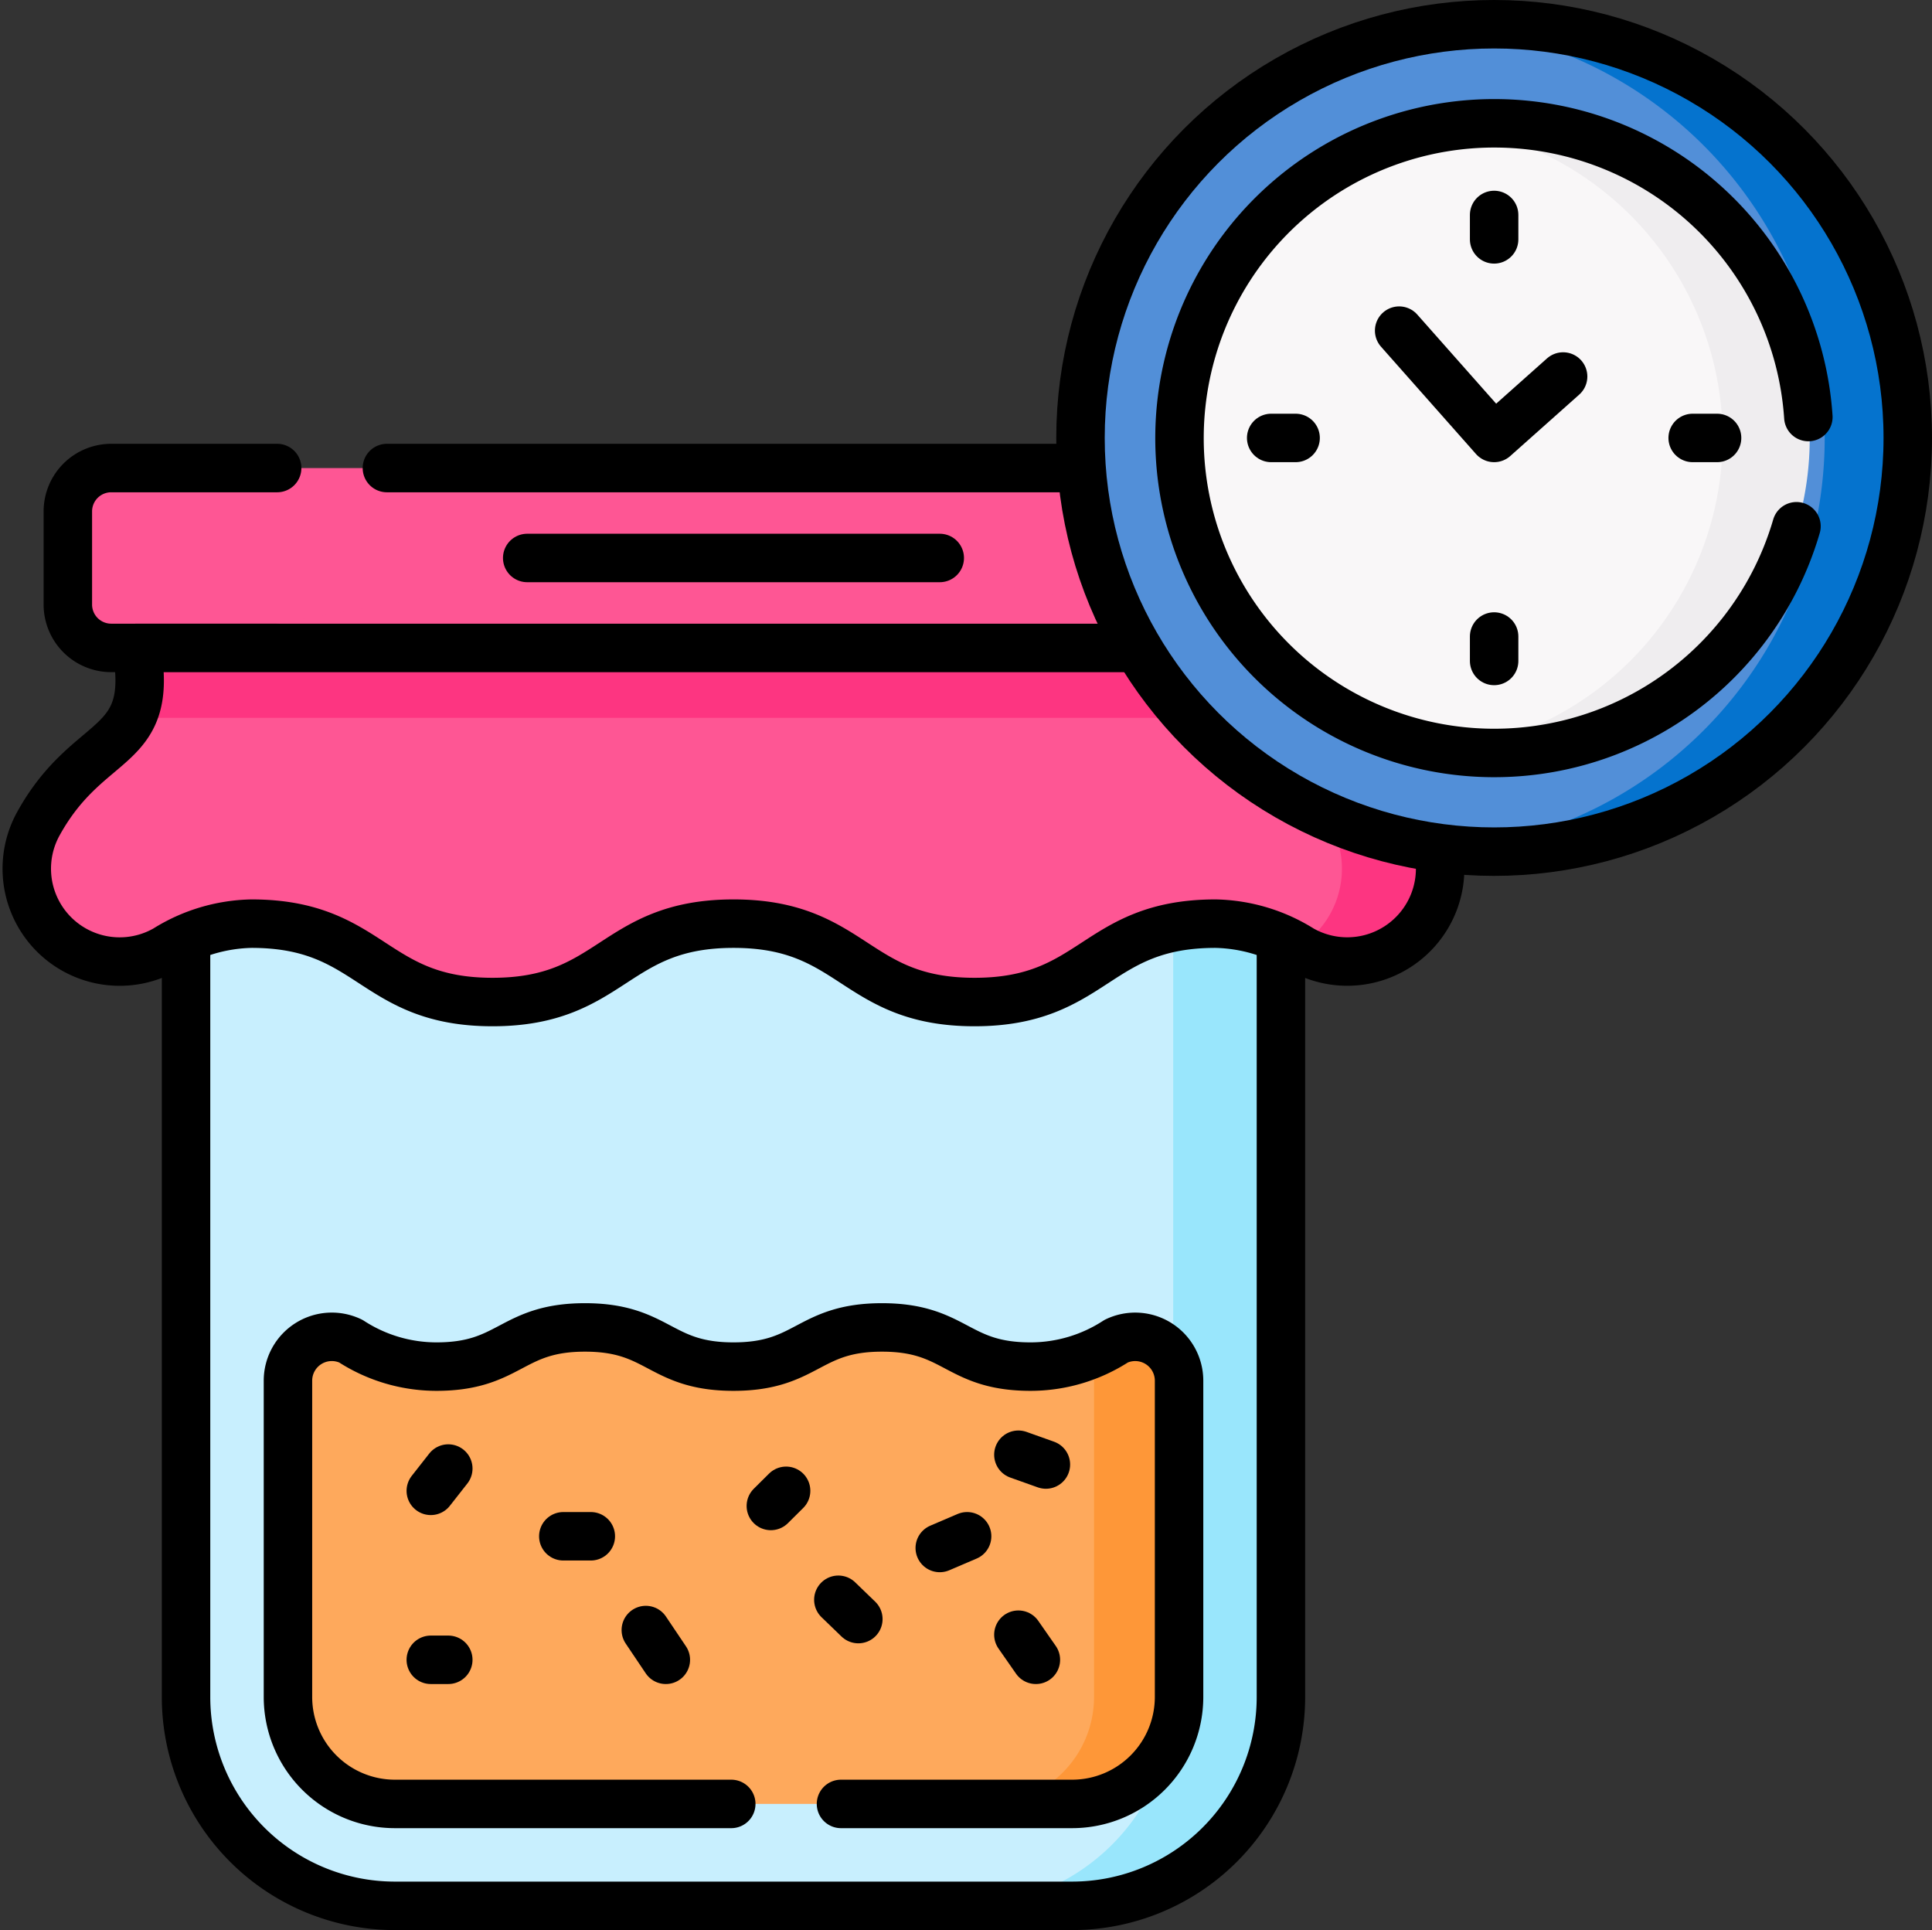 <svg height="79.641" viewBox="0 0 79.734 79.641" width="79.734" xmlns="http://www.w3.org/2000/svg"><rect x="0" y="0" width="79.734" height="79.641" fill="#333333" stroke="none"/><path d="m86.22 224.148h-27.947a8.62 8.62 0 0 1 -8.62-8.62v-43.285h45.186v43.285a8.62 8.62 0 0 1 -8.619 8.62z" fill="#c8effe" transform="translate(-41.975 -145.507)"/><path d="m263.888 172.243v43.285a8.62 8.62 0 0 1 -8.62 8.62h4.446a8.62 8.62 0 0 0 8.62-8.62v-43.285z" fill="#99e6fc" transform="translate(-215.469 -145.507)"/><path d="m86.22 224.148h-27.947a8.62 8.62 0 0 1 -8.62-8.62v-43.285h45.186v43.285a8.62 8.62 0 0 1 -8.619 8.62z" style="fill:none;stroke:#000;stroke-linecap:round;stroke-linejoin:round;stroke-miterlimit:10;stroke-width:2" transform="translate(-41.975 -145.507)"/><path d="m76.568 353.925a1.81 1.81 0 0 1 2.595-1.634 6.489 6.489 0 0 0 3.534 1.05c3.065 0 3.065-1.617 6.129-1.617s3.065 1.617 6.129 1.617 3.065-1.617 6.129-1.617 3.065 1.617 6.13 1.617a6.492 6.492 0 0 0 3.536-1.05 1.81 1.81 0 0 1 2.594 1.634v13.046a4.415 4.415 0 0 1 -4.415 4.415h-27.946a4.415 4.415 0 0 1 -4.415-4.415z" fill="#fea95c" transform="translate(-64.685 -296.95)"/><path d="m266.589 354.366c-.416.2-.79.426-1.23.616a1.79 1.79 0 0 1 .315 1.018v13.046a4.415 4.415 0 0 1 -4.415 4.415h3.51a4.415 4.415 0 0 0 4.415-4.415v-13.046a1.81 1.81 0 0 0 -2.595-1.634z" fill="#fe9738" transform="translate(-220.523 -299.025)"/><path d="m71.579 132.148h-51.364a1.79 1.79 0 0 1 -1.789-1.789v-3.844a1.79 1.79 0 0 1 1.789-1.789h51.364a1.79 1.79 0 0 1 1.789 1.789v3.844a1.789 1.789 0 0 1 -1.789 1.789z" fill="#fe5694" transform="translate(-15.626 -105.412)"/><path d="m27.064 124.726h-6.849a1.79 1.79 0 0 0 -1.789 1.789v3.844a1.79 1.79 0 0 0 1.789 1.789h51.364a1.79 1.79 0 0 0 1.789-1.789v-3.844a1.789 1.789 0 0 0 -1.789-1.789h-39.985" style="fill:none;stroke:#000;stroke-linecap:round;stroke-linejoin:round;stroke-miterlimit:10;stroke-width:2" transform="translate(-15.626 -105.413)"/><path d="m65.357 155.334a3.834 3.834 0 0 1 -5.245 5.2 6.908 6.908 0 0 0 -3.539-1.061c-4.973 0-4.973 3.234-9.946 3.234s-4.973-3.234-9.946-3.234-4.973 3.234-9.947 3.234-4.974-3.234-9.947-3.234a6.91 6.91 0 0 0 -3.54 1.061 3.835 3.835 0 0 1 -5.247-5.199c2.088-3.767 4.812-2.9 4.037-7.238l25.77-4.471 23.513 4.474c-.775 4.337 1.949 3.468 4.037 7.234z" fill="#fe5694" transform="translate(-6.408 -121.361)"/><path d="m88.816 179.481c-2.088-3.766-4.812-2.9-4.037-7.238h-49.279a4.418 4.418 0 0 1 -.194 2.884h42.708a6.855 6.855 0 0 1 4.442 1.636 9.238 9.238 0 0 1 2.3 2.717 3.823 3.823 0 0 1 -1.314 5.125l.131.075a3.835 3.835 0 0 0 5.243-5.199z" fill="#fd3581" transform="translate(-29.867 -145.507)"/><path d="m65.357 179.481a3.834 3.834 0 0 1 -5.245 5.2 6.908 6.908 0 0 0 -3.539-1.061c-4.973 0-4.973 3.234-9.946 3.234s-4.973-3.234-9.946-3.234-4.973 3.234-9.947 3.234-4.974-3.234-9.947-3.234a6.91 6.91 0 0 0 -3.54 1.061 3.834 3.834 0 0 1 -5.247-5.2c2.088-3.767 4.812-2.9 4.037-7.238h49.283c-.775 4.341 1.949 3.472 4.037 7.238z" style="fill:none;stroke:#000;stroke-linecap:round;stroke-linejoin:round;stroke-miterlimit:10;stroke-width:2" transform="translate(-6.408 -145.507)"/><circle cx="61.663" cy="18.071" fill="#528fd8" r="17.071"/><path d="m385.97 7.5q-.868 0-1.713.085a17.072 17.072 0 0 1 0 33.971q.845.084 1.713.085a17.071 17.071 0 1 0 0-34.142z" fill="#0573ce" transform="translate(-324.307 -6.5)"/><circle cx="61.663" cy="18.071" r="17.071" style="fill:none;stroke:#000;stroke-linecap:round;stroke-linejoin:round;stroke-miterlimit:10;stroke-width:2"/><circle cx="61.663" cy="18.071" fill="#f9f7f8" r="12.999"/><path d="m385.649 33.564a13.089 13.089 0 0 0 -1.773.124 13 13 0 0 1 0 25.751 13 13 0 1 0 1.773-25.875z" fill="#efedef" transform="translate(-323.986 -28.492)"/><g style="fill:none;stroke:#000;stroke-linecap:round;stroke-linejoin:round;stroke-miterlimit:10;stroke-width:2"><path d="m61.663 8.87v1.007"/><path d="m70.864 18.071h-1.007"/><path d="m61.663 27.273v-1.008"/><path d="m52.462 18.071h1.008"/><path d="m370.131 88.431 3.92 4.428 2.847-2.535" transform="translate(-312.388 -74.788)"/><path d="m21.758 23.024h17.026"/><path d="m99.394 371.387h9.537a4.415 4.415 0 0 0 4.415-4.415v-13.046a1.81 1.81 0 0 0 -2.594-1.634 6.492 6.492 0 0 1 -3.536 1.05c-3.065 0-3.065-1.617-6.13-1.617s-3.065 1.617-6.129 1.617-3.065-1.617-6.129-1.617-3.065 1.617-6.129 1.617a6.488 6.488 0 0 1 -3.534-1.05 1.81 1.81 0 0 0 -2.595 1.634v13.046a4.415 4.415 0 0 0 4.415 4.415h13.88" transform="translate(-64.686 -296.951)"/><path d="m337.981 45.7a12.991 12.991 0 1 0 -.49 4.507" transform="translate(-263.35 -28.492)"/><path d="m18.501 60.597-.722.92"/><path d="m17.779 68.489h.722"/><path d="m23.248 63.392h1.135"/><path d="m26.653 67.261.826 1.228"/><path d="m31.813 62.141.63-.625"/><path d="m34.599 66.012.825.797"/><path d="m38.784 63.875 1.129-.483"/><path d="m42.029 67.453.722 1.036"/><path d="m42.029 60.027 1.135.404"/></g></svg>